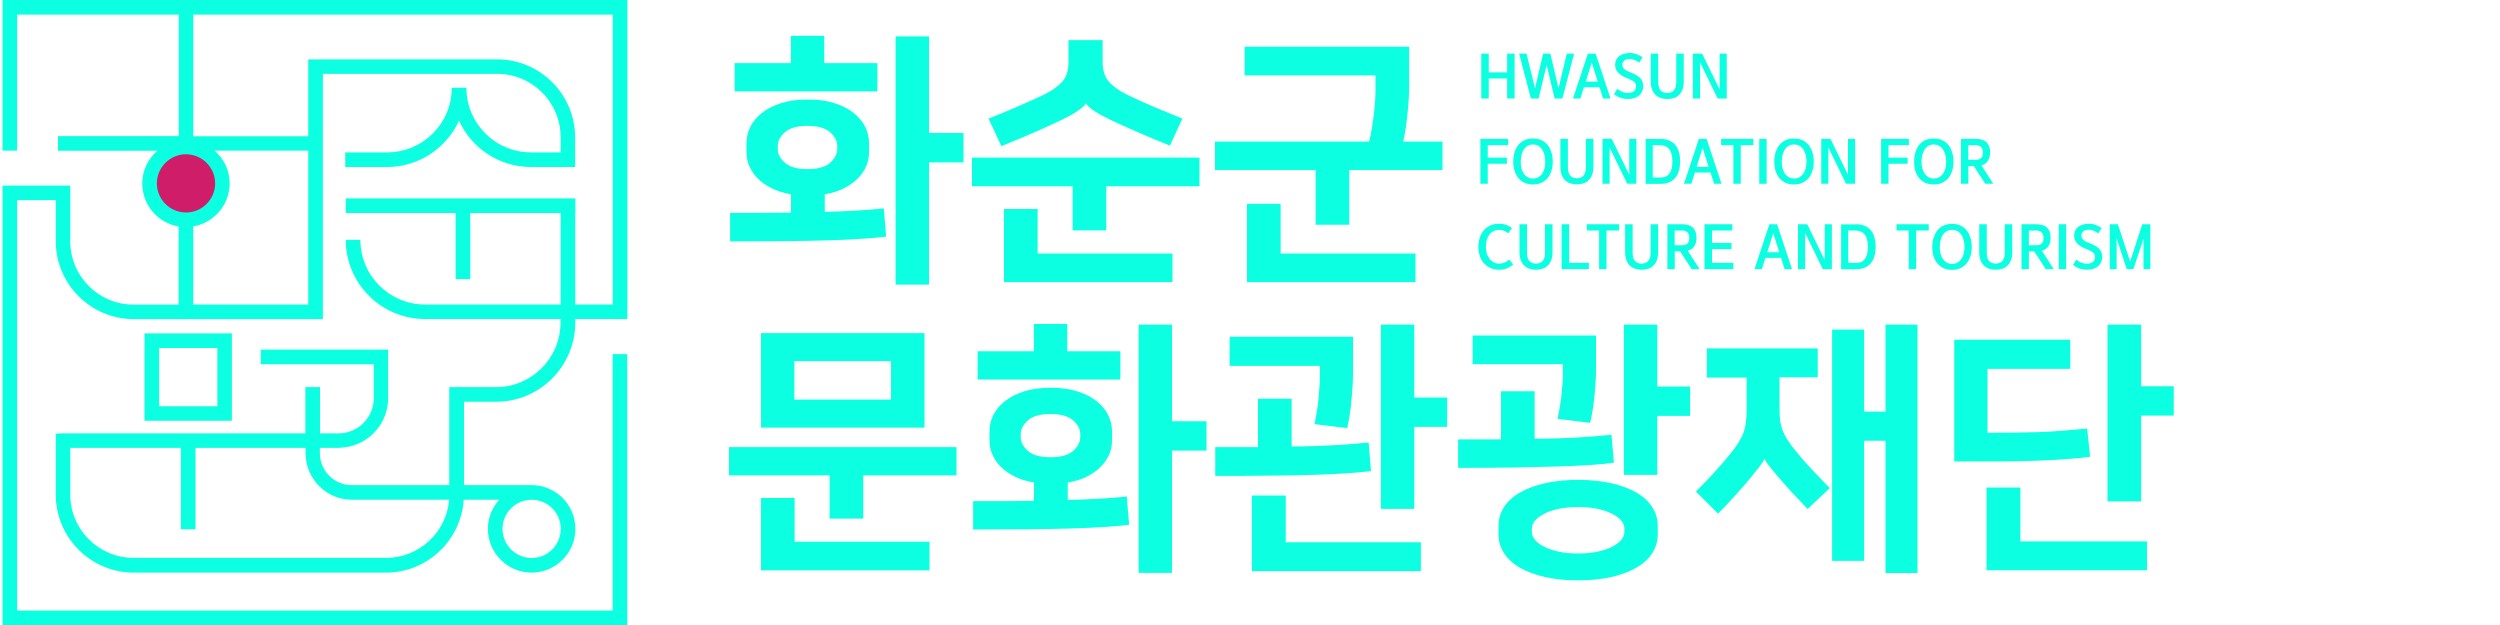 <?xml version="1.0" encoding="utf-8"?>
<!-- Generator: Adobe Illustrator 24.0.1, SVG Export Plug-In . SVG Version: 6.00 Build 0)  -->
<svg version="1.1" id="레이어_1" xmlns="http://www.w3.org/2000/svg" xmlns:xlink="http://www.w3.org/1999/xlink" x="0px"
	 y="0px" viewBox="0 0 200 50" style="enable-background:new 0 0 200 50;" xml:space="preserve">
<style type="text/css">
	.st0{fill:#0CFFE1;}
	.st1{fill:#CF1D6A;}
</style>
<g>
	<path class="st0" d="M120.57,4.29h0.6v3.59h-0.6v-1.6h-1.47v1.6h-0.6V4.29h0.6v1.5h1.47V4.29z"/>
	<path class="st0" d="M125.34,4.29h0.59l-0.94,3.59h-0.62l-0.64-2.69l-0.64,2.69h-0.62l-0.94-3.59h0.59l0.68,2.78l0.65-2.78h0.58
		l0.65,2.78L125.34,4.29z"/>
	<path class="st0" d="M126.43,7.88h-0.59l1.19-3.59h0.62l1.19,3.59h-0.59l-0.29-0.9h-1.25L126.43,7.88z M127.34,5.01l-0.48,1.52
		h0.96L127.34,5.01z"/>
	<path class="st0" d="M129.81,7.36c0.13,0.05,0.27,0.08,0.42,0.08c0.19,0,0.35-0.05,0.47-0.14c0.12-0.09,0.18-0.23,0.18-0.4
		c0-0.08-0.01-0.15-0.04-0.21c-0.03-0.06-0.07-0.11-0.12-0.15c-0.05-0.05-0.12-0.09-0.2-0.13c-0.08-0.04-0.18-0.08-0.29-0.13
		c-0.15-0.06-0.29-0.12-0.42-0.19c-0.12-0.07-0.23-0.15-0.32-0.24c-0.09-0.09-0.16-0.19-0.21-0.3c-0.05-0.11-0.07-0.23-0.07-0.37
		c0-0.15,0.03-0.29,0.09-0.41c0.06-0.12,0.15-0.21,0.25-0.29c0.11-0.08,0.23-0.14,0.38-0.18c0.15-0.04,0.31-0.06,0.48-0.06
		c0.18,0,0.36,0.03,0.53,0.1c0.17,0.06,0.33,0.15,0.47,0.24l-0.27,0.43c-0.13-0.09-0.25-0.16-0.37-0.21
		c-0.12-0.05-0.24-0.08-0.37-0.08c-0.21,0-0.36,0.04-0.46,0.13c-0.1,0.09-0.15,0.19-0.15,0.31c0,0.08,0.01,0.15,0.04,0.22
		c0.03,0.06,0.08,0.12,0.14,0.17c0.06,0.05,0.14,0.1,0.23,0.14c0.09,0.04,0.19,0.09,0.31,0.13c0.16,0.06,0.29,0.13,0.41,0.2
		c0.12,0.07,0.22,0.14,0.3,0.23c0.08,0.09,0.14,0.18,0.18,0.29c0.04,0.11,0.06,0.23,0.06,0.37c0,0.14-0.03,0.27-0.08,0.39
		c-0.05,0.12-0.13,0.23-0.23,0.32c-0.1,0.09-0.23,0.17-0.38,0.22c-0.15,0.05-0.33,0.08-0.54,0.08c-0.2,0-0.39-0.03-0.57-0.09
		c-0.18-0.06-0.36-0.16-0.54-0.29l0.26-0.43C129.53,7.23,129.68,7.31,129.81,7.36z"/>
	<path class="st0" d="M133.37,7.92c-0.18,0-0.35-0.03-0.51-0.08c-0.16-0.05-0.3-0.14-0.42-0.25c-0.12-0.11-0.21-0.26-0.28-0.44
		c-0.07-0.18-0.1-0.4-0.1-0.66V4.29h0.6v2.28c0,0.16,0.02,0.29,0.05,0.4c0.03,0.11,0.09,0.2,0.15,0.27
		c0.06,0.07,0.14,0.12,0.23,0.15c0.09,0.03,0.19,0.05,0.29,0.05c0.11,0,0.2-0.02,0.29-0.05c0.09-0.03,0.17-0.08,0.23-0.15
		c0.06-0.07,0.11-0.16,0.15-0.27c0.03-0.11,0.05-0.24,0.05-0.4V4.29h0.6v2.21c0,0.26-0.03,0.48-0.1,0.66
		c-0.07,0.18-0.16,0.33-0.28,0.44c-0.12,0.12-0.26,0.2-0.42,0.25C133.73,7.9,133.56,7.92,133.37,7.92z"/>
	<path class="st0" d="M136,4.98v2.9h-0.57V4.29h0.74l1.4,2.87V4.29h0.57v3.59h-0.73L136,4.98z"/>
	<path class="st0" d="M119.02,11.61v1h1.53v0.49h-1.53v1.6h-0.59v-3.59h2.22v0.5H119.02z"/>
	<path class="st0" d="M122.64,14.76c-0.23,0-0.44-0.04-0.64-0.12c-0.19-0.08-0.36-0.2-0.5-0.36c-0.14-0.16-0.25-0.35-0.32-0.57
		c-0.08-0.23-0.12-0.48-0.12-0.77c0-0.29,0.04-0.56,0.12-0.79c0.08-0.23,0.18-0.43,0.32-0.59c0.14-0.16,0.3-0.28,0.5-0.36
		c0.19-0.08,0.41-0.12,0.64-0.12c0.23,0,0.45,0.04,0.64,0.12c0.19,0.08,0.36,0.2,0.5,0.36c0.14,0.16,0.24,0.35,0.32,0.59
		c0.08,0.23,0.12,0.5,0.12,0.79c0,0.29-0.04,0.54-0.12,0.77c-0.08,0.23-0.18,0.42-0.32,0.57c-0.14,0.16-0.31,0.27-0.5,0.36
		C123.08,14.72,122.87,14.76,122.64,14.76z M122.64,11.56c-0.17,0-0.31,0.04-0.43,0.11c-0.12,0.07-0.22,0.17-0.31,0.3
		c-0.08,0.12-0.14,0.27-0.18,0.44c-0.04,0.17-0.06,0.35-0.06,0.54c0,0.19,0.02,0.37,0.06,0.53c0.04,0.16,0.11,0.3,0.19,0.42
		c0.08,0.12,0.19,0.21,0.31,0.28c0.12,0.07,0.26,0.1,0.42,0.1c0.16,0,0.3-0.03,0.42-0.1c0.12-0.07,0.22-0.16,0.31-0.28
		c0.08-0.12,0.15-0.26,0.19-0.42c0.04-0.16,0.06-0.34,0.06-0.53c0-0.19-0.02-0.37-0.06-0.54c-0.04-0.17-0.1-0.32-0.18-0.44
		c-0.08-0.12-0.18-0.22-0.31-0.3C122.95,11.6,122.8,11.56,122.64,11.56z"/>
	<path class="st0" d="M126.14,14.75c-0.18,0-0.35-0.03-0.51-0.08c-0.16-0.05-0.3-0.14-0.42-0.25c-0.12-0.11-0.21-0.26-0.28-0.44
		c-0.07-0.18-0.1-0.4-0.1-0.66v-2.21h0.6v2.28c0,0.16,0.02,0.29,0.05,0.4s0.08,0.2,0.15,0.27c0.06,0.07,0.14,0.12,0.23,0.15
		c0.09,0.03,0.19,0.05,0.29,0.05c0.11,0,0.2-0.02,0.29-0.05c0.09-0.03,0.17-0.08,0.23-0.15c0.06-0.07,0.11-0.16,0.15-0.27
		c0.03-0.11,0.05-0.24,0.05-0.4v-2.28h0.6v2.21c0,0.26-0.03,0.48-0.1,0.66c-0.07,0.18-0.16,0.33-0.28,0.44
		c-0.12,0.12-0.26,0.2-0.42,0.25C126.49,14.72,126.32,14.75,126.14,14.75z"/>
	<path class="st0" d="M128.77,11.8v2.9h-0.57v-3.59h0.74l1.4,2.87v-2.87h0.57v3.59h-0.73L128.77,11.8z"/>
	<path class="st0" d="M132.82,11.11c0.28,0,0.52,0.04,0.72,0.13c0.2,0.09,0.37,0.21,0.5,0.37c0.13,0.16,0.22,0.35,0.28,0.57
		c0.06,0.22,0.09,0.46,0.09,0.73c0,0.27-0.03,0.51-0.09,0.73c-0.06,0.22-0.16,0.41-0.28,0.57c-0.13,0.16-0.29,0.28-0.5,0.37
		c-0.2,0.09-0.44,0.13-0.72,0.13h-1.17v-3.59H132.82z M132.85,14.2c0.13,0,0.26-0.02,0.37-0.06c0.12-0.04,0.22-0.12,0.3-0.22
		c0.09-0.1,0.15-0.23,0.2-0.4c0.05-0.17,0.07-0.37,0.07-0.62c0-0.24-0.02-0.45-0.08-0.61c-0.05-0.17-0.12-0.3-0.21-0.4
		c-0.09-0.1-0.2-0.17-0.32-0.21c-0.12-0.04-0.25-0.07-0.39-0.07h-0.57v2.59H132.85z"/>
	<path class="st0" d="M135.31,14.7h-0.59l1.19-3.59h0.62l1.19,3.59h-0.59l-0.29-0.9h-1.25L135.31,14.7z M136.21,11.83l-0.48,1.52
		h0.96L136.21,11.83z"/>
	<path class="st0" d="M140.27,11.11v0.5h-1.01v3.09h-0.59v-3.09h-0.98v-0.5H140.27z"/>
	<path class="st0" d="M140.74,11.11h0.59v3.59h-0.59V11.11z"/>
	<path class="st0" d="M143.52,14.76c-0.23,0-0.44-0.04-0.64-0.12c-0.19-0.08-0.36-0.2-0.5-0.36c-0.14-0.16-0.25-0.35-0.32-0.57
		c-0.08-0.23-0.12-0.48-0.12-0.77c0-0.29,0.04-0.56,0.12-0.79c0.08-0.23,0.18-0.43,0.32-0.59c0.14-0.16,0.3-0.28,0.5-0.36
		c0.19-0.08,0.41-0.12,0.64-0.12c0.23,0,0.45,0.04,0.64,0.12c0.19,0.08,0.36,0.2,0.5,0.36c0.14,0.16,0.24,0.35,0.32,0.59
		c0.08,0.23,0.12,0.5,0.12,0.79c0,0.29-0.04,0.54-0.12,0.77c-0.08,0.23-0.19,0.42-0.32,0.57c-0.14,0.16-0.31,0.27-0.5,0.36
		C143.96,14.72,143.75,14.76,143.52,14.76z M143.52,11.56c-0.17,0-0.31,0.04-0.43,0.11c-0.12,0.07-0.22,0.17-0.31,0.3
		c-0.08,0.12-0.14,0.27-0.18,0.44c-0.04,0.17-0.06,0.35-0.06,0.54c0,0.19,0.02,0.37,0.07,0.53c0.04,0.16,0.11,0.3,0.19,0.42
		c0.08,0.12,0.19,0.21,0.31,0.28c0.12,0.07,0.26,0.1,0.42,0.1c0.16,0,0.3-0.03,0.42-0.1c0.12-0.07,0.22-0.16,0.31-0.28
		c0.08-0.12,0.15-0.26,0.19-0.42c0.04-0.16,0.07-0.34,0.07-0.53c0-0.19-0.02-0.37-0.06-0.54c-0.04-0.17-0.1-0.32-0.18-0.44
		c-0.08-0.12-0.18-0.22-0.31-0.3C143.83,11.6,143.69,11.56,143.52,11.56z"/>
	<path class="st0" d="M146.27,11.8v2.9h-0.57v-3.59h0.74l1.4,2.87v-2.87h0.57v3.59h-0.73L146.27,11.8z"/>
	<path class="st0" d="M151.08,11.61v1h1.53v0.49h-1.53v1.6h-0.59v-3.59h2.22v0.5H151.08z"/>
	<path class="st0" d="M154.7,14.76c-0.23,0-0.44-0.04-0.64-0.12c-0.19-0.08-0.36-0.2-0.5-0.36c-0.14-0.16-0.25-0.35-0.32-0.57
		c-0.08-0.23-0.11-0.48-0.11-0.77c0-0.29,0.04-0.56,0.11-0.79c0.08-0.23,0.18-0.43,0.32-0.59c0.14-0.16,0.3-0.28,0.5-0.36
		c0.19-0.08,0.41-0.12,0.64-0.12c0.23,0,0.45,0.04,0.64,0.12c0.19,0.08,0.36,0.2,0.5,0.36c0.14,0.16,0.24,0.35,0.32,0.59
		c0.08,0.23,0.12,0.5,0.12,0.79c0,0.29-0.04,0.54-0.12,0.77c-0.08,0.23-0.19,0.42-0.32,0.57c-0.14,0.16-0.31,0.27-0.5,0.36
		C155.14,14.72,154.93,14.76,154.7,14.76z M154.7,11.56c-0.17,0-0.31,0.04-0.43,0.11c-0.12,0.07-0.22,0.17-0.31,0.3
		c-0.08,0.12-0.14,0.27-0.18,0.44c-0.04,0.17-0.06,0.35-0.06,0.54c0,0.19,0.02,0.37,0.07,0.53c0.04,0.16,0.11,0.3,0.19,0.42
		c0.08,0.12,0.19,0.21,0.31,0.28c0.12,0.07,0.26,0.1,0.42,0.1c0.16,0,0.3-0.03,0.42-0.1c0.12-0.07,0.22-0.16,0.31-0.28
		c0.08-0.12,0.15-0.26,0.19-0.42c0.04-0.16,0.06-0.34,0.06-0.53c0-0.19-0.02-0.37-0.06-0.54c-0.04-0.17-0.1-0.32-0.18-0.44
		c-0.08-0.12-0.18-0.22-0.31-0.3C155.01,11.6,154.86,11.56,154.7,11.56z"/>
	<path class="st0" d="M158.06,11.11c0.77,0,1.15,0.36,1.15,1.09c0,0.27-0.06,0.5-0.18,0.67c-0.12,0.18-0.29,0.3-0.52,0.36l0.95,1.47
		h-0.64l-0.92-1.42h-0.43v1.42h-0.59v-3.59H158.06z M158.04,12.79c0.18,0,0.32-0.04,0.43-0.13c0.11-0.09,0.16-0.24,0.16-0.45
		c0-0.21-0.05-0.36-0.16-0.46c-0.11-0.09-0.25-0.14-0.43-0.14h-0.58v1.18H158.04z"/>
	<path class="st0" d="M118.27,19.75c0-0.24,0.03-0.48,0.1-0.7c0.07-0.22,0.17-0.42,0.3-0.59c0.14-0.17,0.31-0.3,0.52-0.41
		c0.21-0.1,0.46-0.15,0.75-0.15c0.39,0,0.73,0.11,1.02,0.34l-0.3,0.42c-0.1-0.08-0.21-0.14-0.32-0.19c-0.11-0.05-0.25-0.08-0.4-0.08
		c-0.18,0-0.34,0.04-0.48,0.11s-0.25,0.18-0.33,0.3c-0.09,0.13-0.15,0.27-0.2,0.43c-0.04,0.16-0.06,0.33-0.06,0.51
		c0,0.17,0.02,0.33,0.06,0.49c0.04,0.16,0.11,0.3,0.2,0.43c0.09,0.13,0.2,0.23,0.33,0.31c0.13,0.08,0.29,0.12,0.48,0.12
		c0.29,0,0.56-0.11,0.79-0.32l0.33,0.38c-0.15,0.14-0.33,0.25-0.52,0.32c-0.19,0.07-0.39,0.11-0.6,0.11c-0.29,0-0.54-0.05-0.75-0.16
		c-0.21-0.1-0.38-0.24-0.52-0.41c-0.14-0.17-0.24-0.37-0.3-0.59C118.3,20.21,118.27,19.98,118.27,19.75z"/>
	<path class="st0" d="M122.87,21.58c-0.18,0-0.35-0.03-0.51-0.08c-0.16-0.05-0.3-0.14-0.42-0.25c-0.12-0.11-0.21-0.26-0.28-0.44
		c-0.07-0.18-0.1-0.4-0.1-0.66v-2.21h0.6v2.28c0,0.16,0.02,0.29,0.05,0.4c0.03,0.11,0.08,0.2,0.15,0.27
		c0.06,0.07,0.14,0.12,0.23,0.15c0.09,0.03,0.19,0.05,0.29,0.05c0.11,0,0.2-0.02,0.29-0.05c0.09-0.03,0.17-0.08,0.23-0.15
		c0.06-0.07,0.11-0.16,0.15-0.27c0.03-0.11,0.05-0.24,0.05-0.4v-2.28h0.6v2.21c0,0.26-0.03,0.48-0.1,0.66
		c-0.07,0.18-0.16,0.33-0.28,0.44c-0.12,0.12-0.26,0.2-0.42,0.25C123.22,21.55,123.05,21.58,122.87,21.58z"/>
	<path class="st0" d="M127.11,21.03v0.5h-2.18v-3.59h0.6v3.09H127.11z"/>
	<path class="st0" d="M129.53,17.94v0.5h-1.01v3.09h-0.59v-3.09h-0.98v-0.5H129.53z"/>
	<path class="st0" d="M131.32,21.58c-0.18,0-0.35-0.03-0.51-0.08c-0.16-0.05-0.3-0.14-0.42-0.25c-0.12-0.11-0.21-0.26-0.28-0.44
		c-0.07-0.18-0.1-0.4-0.1-0.66v-2.21h0.6v2.28c0,0.16,0.02,0.29,0.05,0.4c0.04,0.11,0.08,0.2,0.15,0.27
		c0.06,0.07,0.14,0.12,0.23,0.15c0.09,0.03,0.19,0.05,0.29,0.05c0.11,0,0.2-0.02,0.29-0.05c0.09-0.03,0.17-0.08,0.23-0.15
		c0.06-0.07,0.11-0.16,0.15-0.27c0.03-0.11,0.05-0.24,0.05-0.4v-2.28h0.6v2.21c0,0.26-0.03,0.48-0.1,0.66
		c-0.07,0.18-0.16,0.33-0.28,0.44c-0.12,0.12-0.26,0.2-0.42,0.25C131.67,21.55,131.5,21.58,131.32,21.58z"/>
	<path class="st0" d="M134.57,17.94c0.77,0,1.15,0.36,1.15,1.09c0,0.27-0.06,0.5-0.18,0.67c-0.12,0.18-0.29,0.3-0.52,0.36l0.95,1.47
		h-0.64l-0.92-1.42h-0.43v1.42h-0.59v-3.59H134.57z M134.55,19.62c0.18,0,0.32-0.04,0.43-0.13c0.11-0.09,0.16-0.24,0.16-0.45
		c0-0.21-0.05-0.36-0.16-0.46c-0.11-0.09-0.25-0.14-0.43-0.14h-0.58v1.18H134.55z"/>
	<path class="st0" d="M138.67,21.03v0.5h-2.31v-3.59h2.23v0.5h-1.63v1h1.56v0.49h-1.56v1.1H138.67z"/>
	<path class="st0" d="M140.95,21.53h-0.59l1.19-3.59h0.62l1.19,3.59h-0.59l-0.29-0.9h-1.25L140.95,21.53z M141.86,18.66l-0.48,1.52
		h0.96L141.86,18.66z"/>
	<path class="st0" d="M144.41,18.63v2.9h-0.57v-3.59h0.74l1.4,2.87v-2.87h0.57v3.59h-0.73L144.41,18.63z"/>
	<path class="st0" d="M148.46,17.94c0.28,0,0.52,0.04,0.72,0.13c0.2,0.09,0.37,0.21,0.5,0.37c0.13,0.16,0.22,0.35,0.28,0.57
		c0.06,0.22,0.09,0.46,0.09,0.73c0,0.27-0.03,0.51-0.09,0.73c-0.06,0.22-0.16,0.41-0.28,0.57c-0.13,0.16-0.29,0.28-0.5,0.37
		c-0.2,0.09-0.44,0.13-0.72,0.13h-1.17v-3.59H148.46z M148.49,21.03c0.13,0,0.26-0.02,0.37-0.06c0.12-0.04,0.22-0.12,0.3-0.22
		c0.09-0.1,0.15-0.23,0.2-0.4c0.05-0.17,0.07-0.37,0.07-0.62c0-0.24-0.03-0.45-0.08-0.61c-0.05-0.17-0.12-0.3-0.21-0.4
		c-0.09-0.1-0.2-0.17-0.32-0.21c-0.12-0.04-0.25-0.07-0.39-0.07h-0.57v2.59H148.49z"/>
	<path class="st0" d="M154.3,17.94v0.5h-1.01v3.09h-0.59v-3.09h-0.98v-0.5H154.3z"/>
	<path class="st0" d="M156.16,21.59c-0.23,0-0.44-0.04-0.64-0.12c-0.19-0.08-0.36-0.2-0.5-0.36c-0.14-0.16-0.25-0.35-0.32-0.57
		c-0.08-0.23-0.12-0.48-0.12-0.77c0-0.29,0.04-0.56,0.12-0.79c0.08-0.23,0.18-0.43,0.32-0.59c0.14-0.16,0.3-0.28,0.5-0.36
		c0.19-0.08,0.41-0.12,0.64-0.12c0.23,0,0.45,0.04,0.64,0.12c0.19,0.08,0.36,0.2,0.5,0.36c0.14,0.16,0.24,0.35,0.32,0.59
		c0.08,0.23,0.12,0.5,0.12,0.79c0,0.29-0.04,0.54-0.12,0.77c-0.08,0.23-0.19,0.42-0.32,0.57c-0.14,0.16-0.31,0.27-0.5,0.36
		C156.6,21.55,156.39,21.59,156.16,21.59z M156.16,18.39c-0.17,0-0.31,0.04-0.43,0.11c-0.12,0.07-0.22,0.17-0.31,0.3
		c-0.08,0.12-0.14,0.27-0.18,0.44c-0.04,0.17-0.06,0.35-0.06,0.54c0,0.19,0.02,0.37,0.07,0.53c0.04,0.16,0.11,0.3,0.19,0.42
		c0.08,0.12,0.19,0.21,0.31,0.28c0.12,0.07,0.26,0.1,0.42,0.1c0.16,0,0.3-0.03,0.42-0.1c0.12-0.07,0.22-0.16,0.31-0.28
		c0.08-0.12,0.15-0.26,0.19-0.42c0.04-0.16,0.07-0.34,0.07-0.53c0-0.19-0.02-0.37-0.06-0.54c-0.04-0.17-0.1-0.32-0.18-0.44
		c-0.08-0.12-0.18-0.22-0.31-0.3C156.47,18.42,156.32,18.39,156.16,18.39z"/>
	<path class="st0" d="M159.65,21.58c-0.18,0-0.35-0.03-0.51-0.08c-0.16-0.05-0.3-0.14-0.42-0.25c-0.12-0.11-0.21-0.26-0.28-0.44
		c-0.07-0.18-0.1-0.4-0.1-0.66v-2.21h0.6v2.28c0,0.16,0.02,0.29,0.05,0.4c0.03,0.11,0.08,0.2,0.15,0.27
		c0.06,0.07,0.14,0.12,0.23,0.15c0.09,0.03,0.19,0.05,0.29,0.05c0.11,0,0.2-0.02,0.29-0.05c0.09-0.03,0.17-0.08,0.23-0.15
		c0.06-0.07,0.11-0.16,0.15-0.27c0.03-0.11,0.05-0.24,0.05-0.4v-2.28h0.6v2.21c0,0.26-0.03,0.48-0.1,0.66
		c-0.07,0.18-0.16,0.33-0.28,0.44c-0.12,0.12-0.26,0.2-0.42,0.25C160.01,21.55,159.84,21.58,159.65,21.58z"/>
	<path class="st0" d="M162.9,17.94c0.77,0,1.15,0.36,1.15,1.09c0,0.27-0.06,0.5-0.18,0.67c-0.12,0.18-0.29,0.3-0.52,0.36l0.95,1.47
		h-0.64l-0.92-1.42h-0.43v1.42h-0.59v-3.59H162.9z M162.89,19.62c0.18,0,0.32-0.04,0.43-0.13c0.11-0.09,0.16-0.24,0.16-0.45
		c0-0.21-0.05-0.36-0.16-0.46c-0.11-0.09-0.25-0.14-0.43-0.14h-0.58v1.18H162.89z"/>
	<path class="st0" d="M164.7,17.94h0.59v3.59h-0.59V17.94z"/>
	<path class="st0" d="M166.53,21.02c0.13,0.05,0.27,0.08,0.42,0.08c0.19,0,0.35-0.05,0.47-0.14c0.12-0.09,0.18-0.23,0.18-0.4
		c0-0.08-0.01-0.15-0.04-0.21c-0.03-0.06-0.06-0.11-0.12-0.15c-0.05-0.05-0.12-0.09-0.2-0.13c-0.08-0.04-0.18-0.08-0.29-0.13
		c-0.15-0.06-0.29-0.12-0.42-0.19c-0.12-0.07-0.23-0.15-0.32-0.24c-0.09-0.09-0.16-0.19-0.21-0.3c-0.05-0.11-0.07-0.23-0.07-0.37
		c0-0.15,0.03-0.29,0.09-0.41c0.06-0.12,0.15-0.21,0.25-0.29c0.11-0.08,0.23-0.14,0.38-0.18c0.15-0.04,0.31-0.06,0.48-0.06
		c0.18,0,0.36,0.03,0.53,0.1c0.17,0.06,0.33,0.15,0.47,0.24l-0.27,0.43c-0.13-0.09-0.25-0.16-0.37-0.21
		c-0.12-0.05-0.24-0.08-0.37-0.08c-0.2,0-0.36,0.04-0.46,0.13c-0.1,0.09-0.15,0.19-0.15,0.31c0,0.08,0.02,0.15,0.04,0.22
		c0.03,0.06,0.08,0.12,0.14,0.17c0.06,0.05,0.14,0.1,0.23,0.14c0.09,0.04,0.19,0.09,0.31,0.13c0.16,0.06,0.29,0.13,0.41,0.2
		c0.12,0.07,0.22,0.14,0.3,0.23c0.08,0.09,0.14,0.18,0.18,0.29c0.04,0.11,0.06,0.23,0.06,0.37c0,0.14-0.03,0.27-0.08,0.39
		c-0.05,0.12-0.13,0.23-0.23,0.32c-0.1,0.09-0.23,0.17-0.38,0.22c-0.15,0.05-0.33,0.08-0.54,0.08c-0.2,0-0.39-0.03-0.57-0.09
		c-0.18-0.06-0.36-0.16-0.54-0.29l0.26-0.43C166.25,20.89,166.39,20.97,166.53,21.02z"/>
	<path class="st0" d="M170.67,21.53h-0.53l-0.81-2.45v2.45h-0.55v-3.59h0.65l0.98,2.99l0.97-2.99h0.65v3.59h-0.55v-2.44
		L170.67,21.53z"/>
</g>
<g>
	<path class="st0" d="M58.38,17.03c0.94,0,1.81,0,2.62,0c0.8,0,1.56-0.01,2.28-0.02v-1.47c-0.6-0.1-1.12-0.26-1.57-0.49
		c-0.45-0.23-0.82-0.49-1.11-0.79c-0.29-0.3-0.51-0.63-0.66-0.98c-0.15-0.36-0.22-0.72-0.22-1.09v-0.77c0-0.43,0.1-0.85,0.3-1.26
		c0.2-0.41,0.5-0.78,0.91-1.11c0.41-0.33,0.92-0.59,1.53-0.79c0.61-0.2,1.33-0.3,2.16-0.3c0.83,0,1.55,0.1,2.16,0.3
		c0.61,0.2,1.12,0.46,1.53,0.79c0.41,0.33,0.71,0.7,0.91,1.11c0.2,0.41,0.3,0.83,0.3,1.26v0.77c0,0.37-0.07,0.73-0.22,1.09
		c-0.15,0.36-0.37,0.68-0.66,0.98c-0.29,0.3-0.66,0.56-1.1,0.79c-0.44,0.23-0.96,0.39-1.56,0.49v1.41c1-0.03,1.87-0.06,2.63-0.11
		c0.76-0.04,1.45-0.1,2.09-0.17l0.19,2.26c-0.58,0.07-1.26,0.13-2.03,0.18c-0.77,0.05-1.66,0.09-2.66,0.12
		c-1,0.03-2.15,0.05-3.43,0.06c-1.28,0.01-2.73,0.02-4.36,0.02V17.03z M63.27,5.05V2.87h2.67v2.18h4.25v2.26H58.77V5.05H63.27z
		 M64.6,10.07c-0.83,0-1.43,0.17-1.81,0.51c-0.38,0.34-0.57,0.71-0.57,1.09v0.26c0,0.38,0.19,0.75,0.57,1.09
		c0.38,0.34,0.98,0.51,1.81,0.51c0.83,0,1.43-0.17,1.81-0.51c0.38-0.34,0.57-0.71,0.57-1.09v-0.26c0-0.38-0.19-0.75-0.57-1.09
		C66.03,10.24,65.42,10.07,64.6,10.07z M74.32,10.64h2.76v2.35h-2.76v9.78h-2.67V2.91h2.67V10.64z"/>
	<path class="st0" d="M95.96,12.61v2.29H88.5v3.53h-2.69v-3.53h-8.05v-2.29H95.96z M86.88,8.27c-0.1,0.17-0.34,0.38-0.72,0.64
		c-0.38,0.26-0.97,0.57-1.78,0.94c-0.64,0.3-1.31,0.6-2.01,0.9c-0.7,0.3-1.45,0.61-2.26,0.94l-1.03-2.2
		c0.73-0.29,1.48-0.6,2.25-0.93c0.78-0.34,1.51-0.67,2.19-0.99c0.66-0.33,1.15-0.68,1.47-1.05c0.33-0.37,0.49-0.89,0.49-1.56V3.21
		h2.73v1.75c0,0.65,0.16,1.17,0.48,1.55c0.32,0.38,0.81,0.73,1.46,1.06c0.68,0.33,1.41,0.66,2.19,0.99
		c0.78,0.33,1.53,0.64,2.25,0.93l-1,2.16c-0.81-0.33-1.57-0.64-2.28-0.95c-0.71-0.31-1.37-0.6-2-0.89c-0.8-0.37-1.38-0.68-1.75-0.92
		c-0.37-0.24-0.6-0.45-0.68-0.62H86.88z M83.01,20.28H93.8v2.29H80.32v-5.85h2.69V20.28z"/>
	<path class="st0" d="M112.73,3.74v3.27c0,0.24-0.01,0.53-0.03,0.88c-0.02,0.34-0.05,0.71-0.09,1.09c-0.04,0.39-0.08,0.78-0.14,1.19
		c-0.06,0.41-0.13,0.79-0.21,1.16h3.14v2.27h-7.46v4.38h-2.69v-4.38H97.2v-2.27h12.33c0.09-0.34,0.16-0.7,0.22-1.08
		c0.06-0.38,0.12-0.75,0.16-1.12c0.04-0.37,0.08-0.72,0.1-1.06c0.02-0.33,0.03-0.64,0.03-0.91V6.03H99.57V3.74H112.73z
		 M102.45,20.28h10.79v2.29H99.76v-6.26h2.69V20.28z"/>
	<path class="st0" d="M76.52,35.77v2.26h-7.46v3.46h-2.69v-3.46h-8.05v-2.26H76.52z M73.96,26.65v7.56H60.88v-7.56H73.96z
		 M63.57,43.34h10.79v2.29H60.88v-5.79h2.69V43.34z M63.55,31.97h7.73v-3.08h-7.73V31.97z"/>
	<path class="st0" d="M77.82,40.09c0.94,0,1.81,0,2.62,0c0.8,0,1.56-0.01,2.28-0.02v-1.47c-0.6-0.1-1.12-0.26-1.57-0.49
		c-0.45-0.23-0.82-0.49-1.11-0.79c-0.29-0.3-0.51-0.63-0.66-0.98c-0.15-0.36-0.22-0.72-0.22-1.09v-0.77c0-0.43,0.1-0.85,0.3-1.26
		c0.2-0.41,0.5-0.78,0.91-1.11c0.41-0.33,0.92-0.59,1.53-0.79c0.61-0.2,1.33-0.3,2.16-0.3c0.83,0,1.55,0.1,2.16,0.3
		c0.61,0.2,1.12,0.46,1.53,0.79c0.41,0.33,0.71,0.7,0.91,1.11c0.2,0.41,0.3,0.83,0.3,1.26v0.77c0,0.37-0.07,0.73-0.22,1.09
		c-0.15,0.36-0.37,0.68-0.66,0.98c-0.29,0.3-0.66,0.56-1.1,0.79c-0.44,0.23-0.96,0.39-1.56,0.49V40c1-0.03,1.87-0.06,2.63-0.11
		c0.76-0.04,1.45-0.1,2.09-0.17l0.19,2.26c-0.58,0.07-1.26,0.13-2.03,0.18c-0.77,0.05-1.66,0.09-2.66,0.12
		c-1,0.03-2.15,0.05-3.43,0.06c-1.28,0.01-2.73,0.02-4.36,0.02V40.09z M82.71,28.1v-2.18h2.67v2.18h4.25v2.26H78.21V28.1H82.71z
		 M84.04,33.12c-0.83,0-1.43,0.17-1.81,0.51c-0.38,0.34-0.57,0.71-0.57,1.09v0.26c0,0.38,0.19,0.75,0.57,1.09
		c0.38,0.34,0.98,0.51,1.81,0.51c0.83,0,1.43-0.17,1.81-0.51c0.38-0.34,0.57-0.71,0.57-1.09v-0.26c0-0.38-0.19-0.75-0.57-1.09
		C85.47,33.29,84.86,33.12,84.04,33.12z M93.76,33.7h2.76v2.35h-2.76v9.78h-2.67V25.97h2.67V33.7z"/>
	<path class="st0" d="M97.22,35.77h3.42v-3.87h2.69v3.82c1.37-0.01,2.54-0.05,3.53-0.11c0.98-0.06,1.86-0.13,2.63-0.21l0.19,2.29
		c-0.58,0.07-1.26,0.13-2.02,0.18c-0.76,0.05-1.64,0.09-2.65,0.12c-1,0.03-2.15,0.05-3.43,0.06c-1.28,0.02-2.73,0.02-4.36,0.02
		V35.77z M108.24,26.95v2.88c0,0.29-0.01,0.61-0.03,0.98c-0.02,0.37-0.05,0.76-0.09,1.15c-0.03,0.4-0.08,0.8-0.14,1.2
		c-0.06,0.4-0.13,0.76-0.21,1.09l-2.61-0.32c0.16-0.74,0.27-1.45,0.33-2.12c0.06-0.67,0.1-1.23,0.1-1.69v-0.85h-7.22v-2.33H108.24z
		 M102.86,43.38h10.81v2.31h-13.52v-6.05h2.71V43.38z M113.14,31.8h2.63v2.35h-2.63v6.56h-2.67V25.97h2.67V31.8z"/>
	<path class="st0" d="M116.66,35.15h3.42v-3.85h2.69v3.8c1.44-0.01,2.64-0.05,3.59-0.11c0.95-0.06,1.81-0.13,2.56-0.21l0.19,2.24
		c-0.54,0.07-1.18,0.13-1.91,0.18c-0.73,0.05-1.6,0.09-2.6,0.12c-1,0.03-2.15,0.05-3.45,0.08c-1.3,0.02-2.8,0.03-4.5,0.03V35.15z
		 M127.68,26.84v2.82c0,0.24-0.01,0.53-0.03,0.88c-0.02,0.34-0.05,0.7-0.09,1.08c-0.03,0.38-0.08,0.76-0.14,1.14
		c-0.06,0.38-0.13,0.74-0.21,1.07l-2.61-0.32c0.16-0.74,0.27-1.42,0.33-2.04c0.06-0.62,0.1-1.13,0.1-1.53v-0.81h-7.22v-2.29H127.68z
		 M126.25,46.43c-0.98,0-1.87-0.09-2.66-0.27c-0.79-0.18-1.46-0.43-2.01-0.75c-0.55-0.32-0.97-0.71-1.26-1.16
		c-0.29-0.46-0.44-0.95-0.44-1.5v-0.68c0-0.54,0.15-1.04,0.44-1.5c0.29-0.46,0.71-0.84,1.26-1.16c0.55-0.32,1.22-0.57,2.01-0.75
		c0.79-0.18,1.68-0.27,2.66-0.27c0.98,0,1.87,0.09,2.66,0.27c0.79,0.18,1.46,0.43,2.01,0.75c0.55,0.32,0.97,0.71,1.26,1.16
		c0.29,0.46,0.44,0.95,0.44,1.5v0.68c0,0.54-0.15,1.04-0.44,1.5c-0.29,0.46-0.71,0.84-1.26,1.16c-0.55,0.32-1.22,0.57-2.01,0.75
		C128.12,46.34,127.24,46.43,126.25,46.43z M126.25,44.28c0.58,0,1.11-0.05,1.57-0.15c0.46-0.1,0.85-0.23,1.16-0.4
		c0.31-0.16,0.55-0.35,0.72-0.54c0.16-0.2,0.25-0.4,0.25-0.6v-0.34c0-0.2-0.08-0.4-0.25-0.6c-0.16-0.2-0.4-0.38-0.72-0.54
		c-0.31-0.16-0.7-0.3-1.16-0.4c-0.46-0.1-0.99-0.15-1.57-0.15c-0.58,0-1.11,0.05-1.57,0.15c-0.46,0.1-0.85,0.23-1.16,0.4
		c-0.31,0.16-0.55,0.35-0.72,0.54c-0.16,0.2-0.25,0.4-0.25,0.6v0.34c0,0.2,0.08,0.4,0.25,0.6c0.16,0.2,0.4,0.38,0.72,0.54
		c0.31,0.16,0.7,0.3,1.16,0.4C125.15,44.23,125.67,44.28,126.25,44.28z M132.58,30.92h2.63v2.35h-2.63v4.72h-2.67V25.97h2.67V30.92z
		"/>
	<path class="st0" d="M136.55,27.87h8.87v2.31h-3.06v2.52c0,0.37,0.02,0.7,0.06,0.98c0.04,0.29,0.11,0.55,0.21,0.8
		c0.1,0.25,0.23,0.5,0.39,0.74c0.16,0.24,0.34,0.5,0.56,0.77c0.4,0.5,0.85,1.02,1.36,1.56c0.51,0.54,0.99,1.04,1.44,1.5l-1.77,1.67
		c-0.41-0.43-0.82-0.86-1.23-1.3c-0.41-0.44-0.77-0.85-1.1-1.24c-0.26-0.3-0.49-0.58-0.69-0.83c-0.21-0.26-0.35-0.47-0.42-0.64
		h-0.02c-0.07,0.17-0.21,0.39-0.42,0.66c-0.21,0.27-0.45,0.57-0.72,0.9c-0.36,0.43-0.76,0.89-1.22,1.4
		c-0.46,0.51-0.9,0.98-1.35,1.42l-1.77-1.77c0.44-0.43,0.92-0.92,1.42-1.47c0.51-0.56,0.97-1.09,1.38-1.6
		c0.23-0.28,0.42-0.56,0.59-0.81c0.16-0.26,0.3-0.52,0.4-0.78c0.1-0.26,0.17-0.55,0.21-0.85c0.04-0.31,0.06-0.66,0.06-1.06v-2.54
		h-3.18V27.87z M149.13,32.93h1.71v-6.96h2.56v19.87h-2.56V35.26h-1.71v9.61h-2.56v-18.5h2.56V32.93z"/>
	<path class="st0" d="M156.33,27.18h9.29v2.33H159v5.11c0.74,0,1.45,0,2.12-0.01c0.67-0.01,1.32-0.02,1.95-0.04
		c0.63-0.02,1.27-0.06,1.91-0.11c0.64-0.05,1.3-0.11,1.99-0.18l0.24,2.26c-0.64,0.09-1.31,0.15-2.02,0.2s-1.49,0.09-2.34,0.12
		c-0.85,0.03-1.81,0.05-2.87,0.05c-1.06,0.01-2.28,0.01-3.64,0.01V27.18z M161.63,43.31h10.13v2.31h-12.84V39h2.71V43.31z
		 M171.29,30.9h2.61v2.35h-2.61v6.86h-2.69V25.97h2.69V30.9z"/>
</g>
<path class="st1" d="M17.63,14.49c0,1.53-1.24,2.78-2.78,2.78c-1.53,0-2.78-1.24-2.78-2.78c0-1.53,1.24-2.78,2.78-2.78
	C16.39,11.72,17.63,12.96,17.63,14.49z"/>
<g>
	<path class="st0" d="M11.56,26.67v6.99h6.99v-6.99H11.56z M17.39,32.5h-4.66v-4.66h4.66V32.5z"/>
	<path class="st0" d="M49.02,25.52h0.5h0.67V0H0.2v12.05h1.17V1.17h12.93v3.58v1.39v4.75H4.64v1.17h7.94
		c-0.73,0.64-1.2,1.57-1.2,2.62c0,1.73,1.26,3.16,2.91,3.44v6.25h-3.6c-2.8,0-5.07-2.27-5.07-5.07v-3.28h0v-1.17h0H4.46H1.37H0.2
		v1.17V50h49.98V28.33h-1.17v20.51H1.37V16.01h3.09v3.28c0,3.44,2.8,6.24,6.24,6.24h15.02v0h0.11V5.91h13.95
		c2.8,0,5.07,2.27,5.07,5.07v1.21h-2.37c-2.85,0-5.16-2.31-5.17-5.16c0,0,0-0.01,0-0.01h0h-1.17h0c0,0,0,0.01,0,0.01
		c0,2.85-2.32,5.16-5.17,5.16h-3.35v1.17h3.35c2.55,0,4.75-1.52,5.75-3.7c1,2.18,3.2,3.7,5.75,3.7h3.54v0v-1.16v-1.21
		c0-3.44-2.8-6.24-6.24-6.24H25.83h-1.17v1.17v4.98h-9.2V6.14V4.74V1.17h33.56v23.19h-3v-7.32h0.01v-1.17H27.66v1.17h8.79v5.29h1.17
		v-5.29h7.23v7.32H34c-2.85,0-5.17-2.32-5.17-5.17h-1.17c0,3.49,2.84,6.33,6.33,6.33h10.85v0.4c-0.06,2.79-2.35,5.05-5.16,5.05
		h-2.57v0h-1.17v7.84h-7.8c-1.4,0-2.55-1.14-2.55-2.55v-0.43h1.48h0.1v-0.01c2.15-0.05,3.88-1.81,3.88-3.97v-2.71v-1.17H29.9h-9.04
		v1.17h9.04v2.71c0,1.55-1.26,2.82-2.82,2.82H25.6v-3.7h-1.17v3.7h-0.23H4.64v0.03H4.46v4.87c0,3.44,2.8,6.24,6.24,6.24h4.27h13.38
		h2.53c3.3,0,6-2.58,6.22-5.83h2.84c-0.56,0.62-0.91,1.43-0.91,2.33c0,1.93,1.57,3.5,3.5,3.5c1.93,0,3.5-1.57,3.5-3.5
		c0-1.93-1.57-3.5-3.5-3.5h-5.41v-6.67h2.57c3.45,0,6.26-2.77,6.33-6.21h0v-0.01c0-0.04,0.01-0.08,0.01-0.12h-0.01v-0.28H49.02z
		 M12.55,14.67c0-1.28,1.05-2.33,2.33-2.33c1.28,0,2.33,1.05,2.33,2.33c0,1.28-1.05,2.33-2.33,2.33
		C13.59,17,12.55,15.95,12.55,14.67z M24.66,24.36h-9.2v-6.25c1.65-0.28,2.91-1.71,2.91-3.44c0-1.05-0.47-1.98-1.2-2.62h7.49V24.36z
		 M30.88,44.63h-2.53H14.96h-4.27c-2.8,0-5.07-2.27-5.07-5.07v-3.73h8.85v6.51h1.17v-6.51h8.57h0.23v0.53h0.01
		c0.05,2,1.69,3.62,3.7,3.62h7.78C35.72,42.58,33.53,44.63,30.88,44.63z M44.86,42.31c0,1.28-1.05,2.33-2.33,2.33
		c-1.28,0-2.33-1.05-2.33-2.33c0-1.28,1.05-2.33,2.33-2.33C43.81,39.98,44.86,41.02,44.86,42.31z"/>
</g>
</svg>
